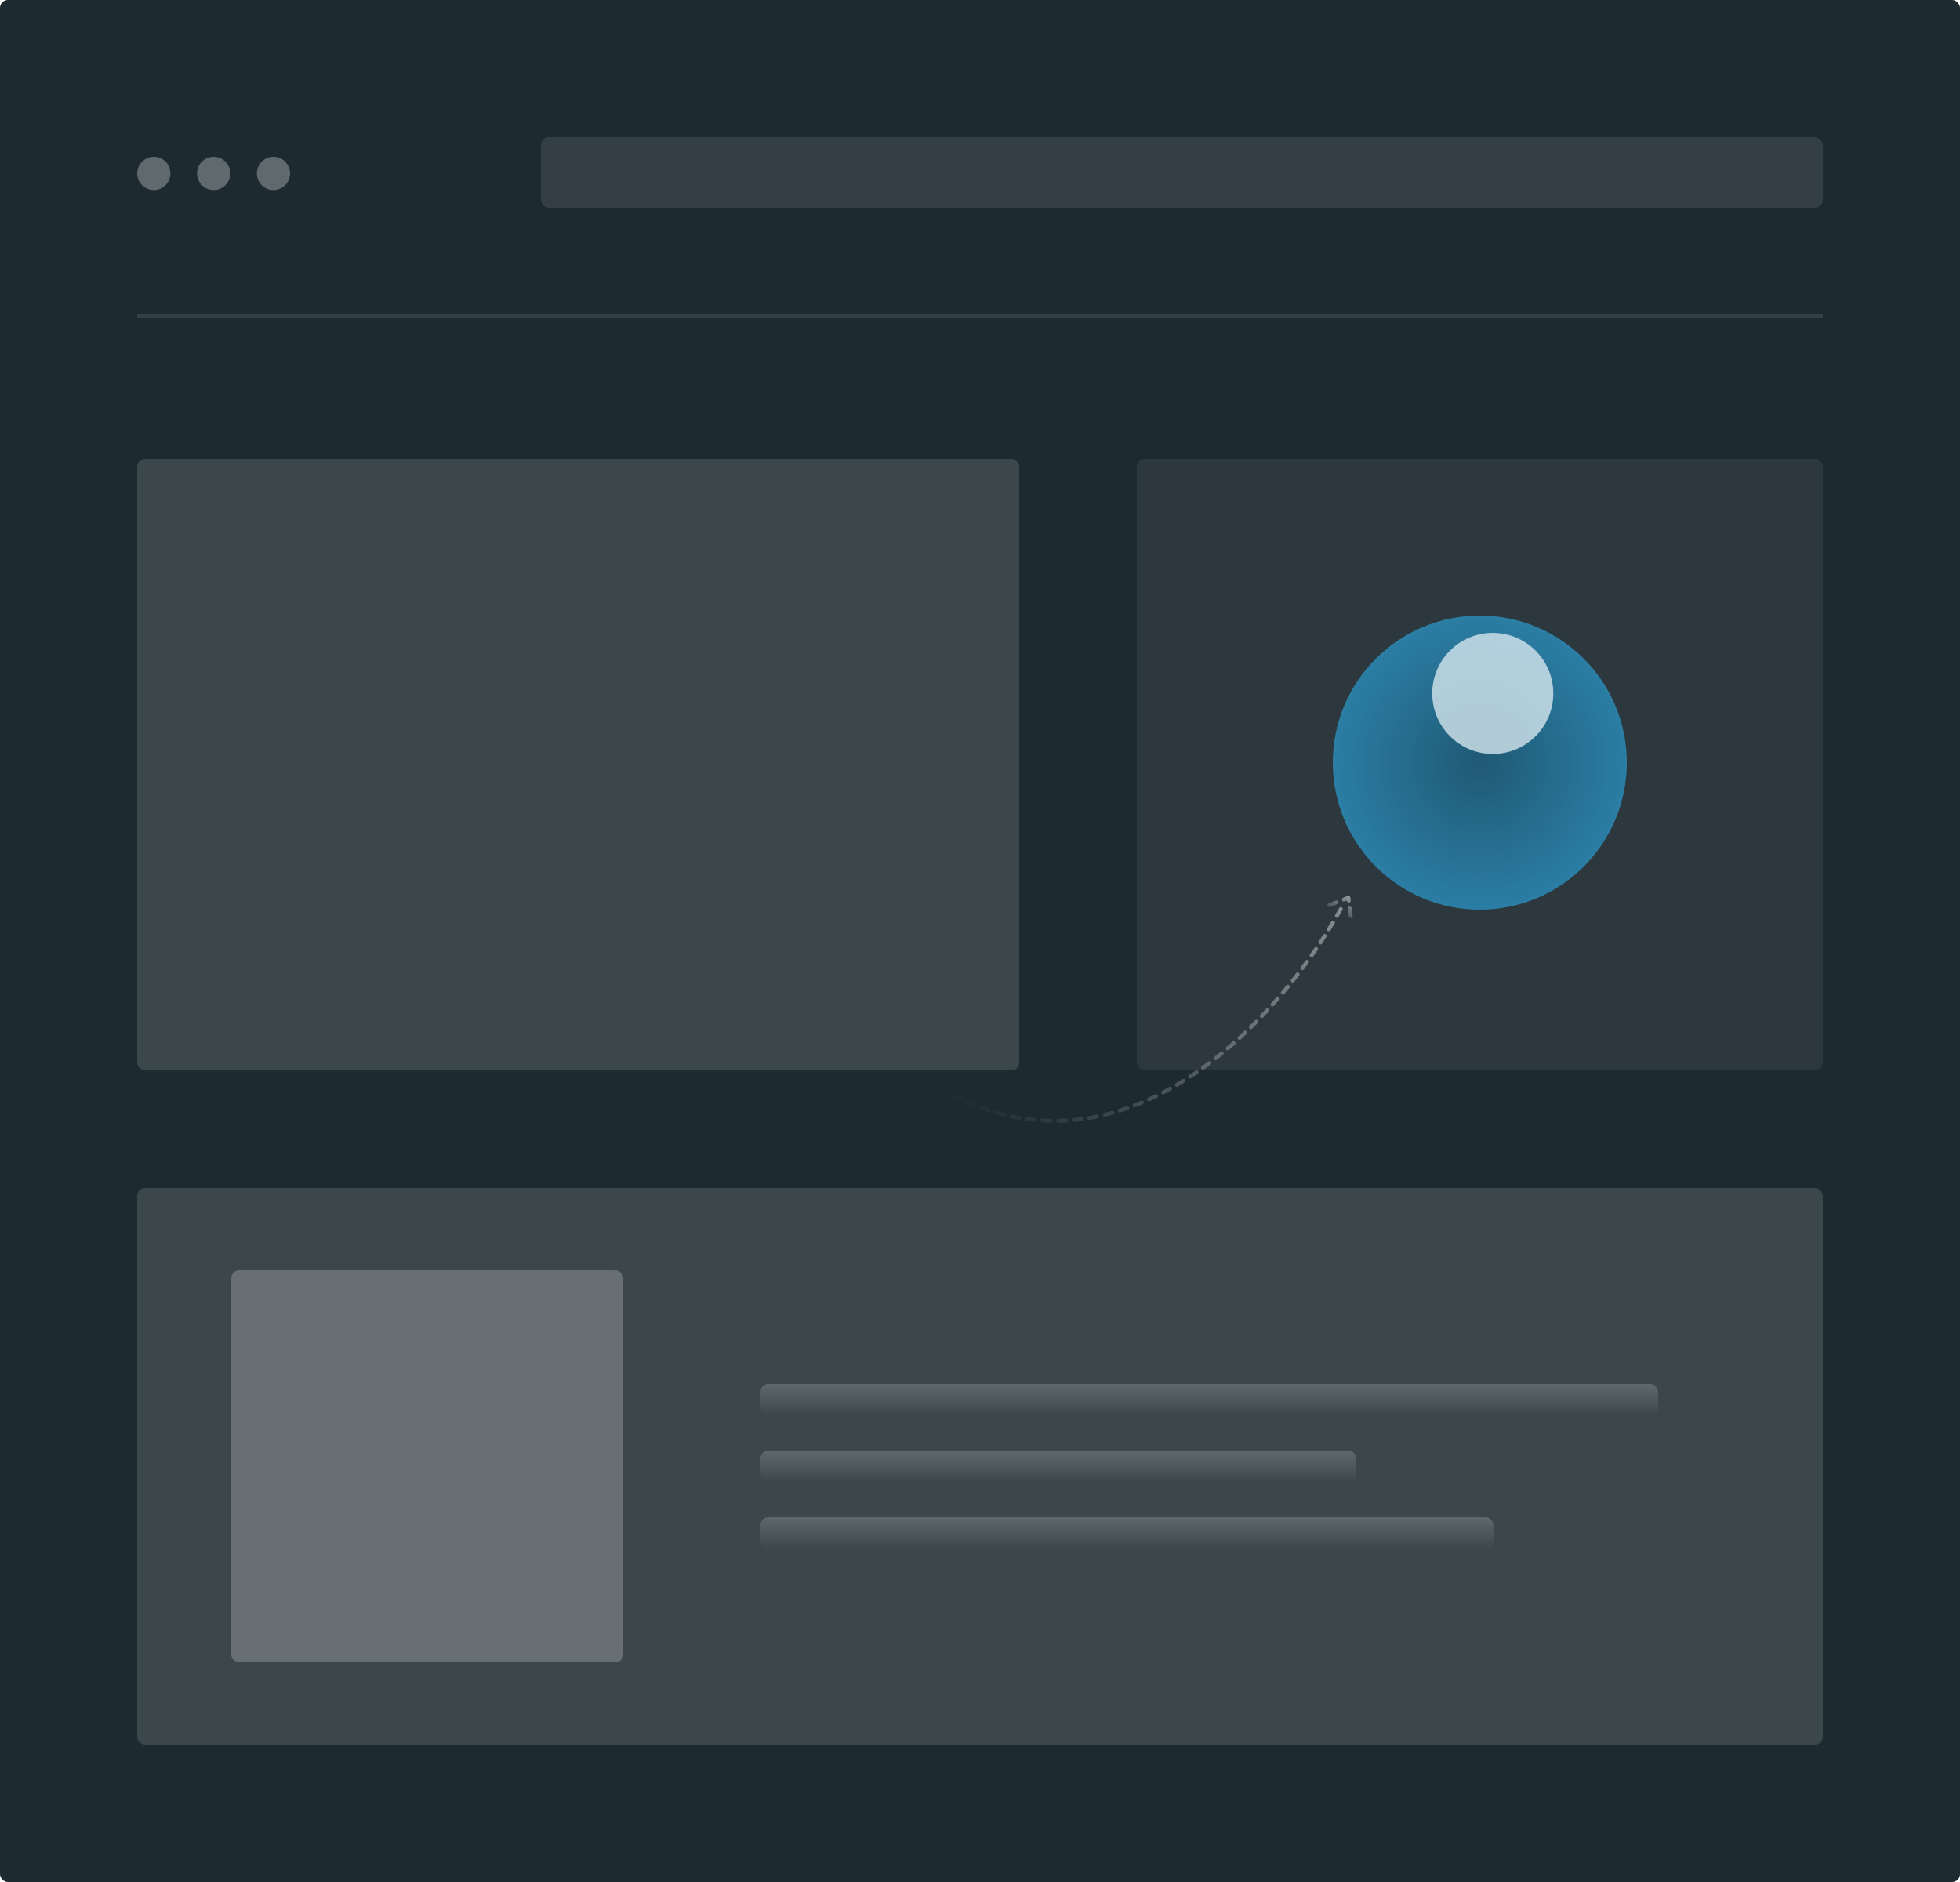 <svg width="500" height="480" viewBox="0 0 500 480" fill="none" xmlns="http://www.w3.org/2000/svg" transform="rotate(0) scale(1, 1)"><rect width="500" height="480" rx="2" fill="#1d2a30" ></rect><rect x="35" y="117" width="225" height="156" rx="2" fill="#ffffff" fill-opacity="0.14" ></rect><line opacity="0.1" x1="35" y1="80.5" x2="465" y2="80.5" stroke="#ffffff" ></line><rect x="290" y="117" width="175" height="156" rx="2" fill="#ffffff" fill-opacity="0.07" ></rect><rect x="35" y="303" width="430" height="142" rx="2" fill="#ffffff" fill-opacity="0.14" ></rect><rect x="194" y="353" width="229" height="8" rx="2" fill="url(#paint0_linear_62_128)" fill-opacity="0.18"></rect><rect x="194" y="370" width="152" height="8" rx="2" fill="url(#paint1_linear_62_128)" fill-opacity="0.18"></rect><rect x="194" y="387" width="187" height="8" rx="2" fill="url(#paint2_linear_62_128)" fill-opacity="0.18"></rect><rect x="59" y="324" width="100" height="100" rx="2" fill="#ffffff" fill-opacity="0.22" ></rect><rect opacity="0.1" x="138" y="35" width="327" height="18" rx="2" fill="#ffffff" ></rect><circle opacity="0.3" cx="39.239" cy="44.239" r="4.239" fill="#ffffff" ></circle><circle opacity="0.3" cx="54.5" cy="44.239" r="4.239" fill="#ffffff" ></circle><circle opacity="0.3" cx="69.761" cy="44.239" r="4.239" fill="#ffffff" ></circle><circle opacity="0.8" cx="377.5" cy="194.5" r="37.5" fill="#2c92c2" ></circle><mask id="mask0_62_128" style="mask-type:alpha" maskUnits="userSpaceOnUse" x="340" y="157" width="75" height="75"><circle opacity="0.8" cx="377.5" cy="194.5" r="37.5" fill="#2c92c2" ></circle></mask><g mask="url(#mask0_62_128)"><circle opacity="0.8" cx="377.5" cy="194.5" r="37.5" fill="url(#paint3_radial_62_128)"></circle><g opacity="0.8" filter="url(#filter0_f_62_128)"><circle cx="380.809" cy="176.853" r="15.441" fill="#ffffff" ></circle></g></g><path d="M342.034 231.847C324.964 262.749 277.939 313.186 226.394 267.718" stroke="url(#paint4_linear_62_128)" stroke-linecap="round" stroke-linejoin="round" stroke-dasharray="2 2"></path><path d="M339.077 230.867L343.973 228.971L344.562 233.656" stroke="url(#paint5_linear_62_128)" stroke-linecap="round" stroke-linejoin="round" stroke-dasharray="2 2"></path><defs><filter id="filter0_f_62_128" x="344.368" y="140.412" width="72.882" height="72.882" filterUnits="userSpaceOnUse" color-interpolation-filters="sRGB"><feFlood flood-opacity="0" result="BackgroundImageFix"></feFlood><feBlend mode="normal" in="SourceGraphic" in2="BackgroundImageFix" result="shape"></feBlend><feGaussianBlur stdDeviation="10.5" result="effect1_foregroundBlur_62_128"></feGaussianBlur></filter><linearGradient id="paint0_linear_62_128" x1="308.5" y1="353" x2="308.5" y2="361" gradientUnits="userSpaceOnUse"><stop stop-color="#ffffff" data-originalstopcolor="#ffffff"></stop><stop offset="1" stop-color="#ffffff" stop-opacity="0" data-originalstopcolor="#ffffff"></stop></linearGradient><linearGradient id="paint1_linear_62_128" x1="270" y1="370" x2="270" y2="378" gradientUnits="userSpaceOnUse"><stop stop-color="#ffffff" data-originalstopcolor="#ffffff"></stop><stop offset="1" stop-color="#ffffff" stop-opacity="0" data-originalstopcolor="#ffffff"></stop></linearGradient><linearGradient id="paint2_linear_62_128" x1="287.5" y1="387" x2="287.5" y2="395" gradientUnits="userSpaceOnUse"><stop stop-color="#ffffff" data-originalstopcolor="#ffffff"></stop><stop offset="1" stop-color="#ffffff" stop-opacity="0" data-originalstopcolor="#ffffff"></stop></linearGradient><radialGradient id="paint3_radial_62_128" cx="0" cy="0" r="1" gradientUnits="userSpaceOnUse" gradientTransform="translate(377.5 194.5) rotate(90) scale(40.257)"><stop stop-opacity="0.47"></stop><stop offset="1" stop-opacity="0"></stop></radialGradient><linearGradient id="paint4_linear_62_128" x1="358.554" y1="226.723" x2="242.956" y2="282.349" gradientUnits="userSpaceOnUse"><stop stop-color="#ffffff" stop-opacity="0.48" data-originalstopcolor="#ffffff"></stop><stop offset="1" stop-color="#ffffff" stop-opacity="0" data-originalstopcolor="#ffffff"></stop></linearGradient><linearGradient id="paint5_linear_62_128" x1="343.992" y1="228.548" x2="340.23" y2="234.571" gradientUnits="userSpaceOnUse"><stop stop-color="#ffffff" stop-opacity="0.48" data-originalstopcolor="#ffffff"></stop><stop offset="1" stop-color="#ffffff" stop-opacity="0" data-originalstopcolor="#ffffff"></stop></linearGradient></defs></svg>